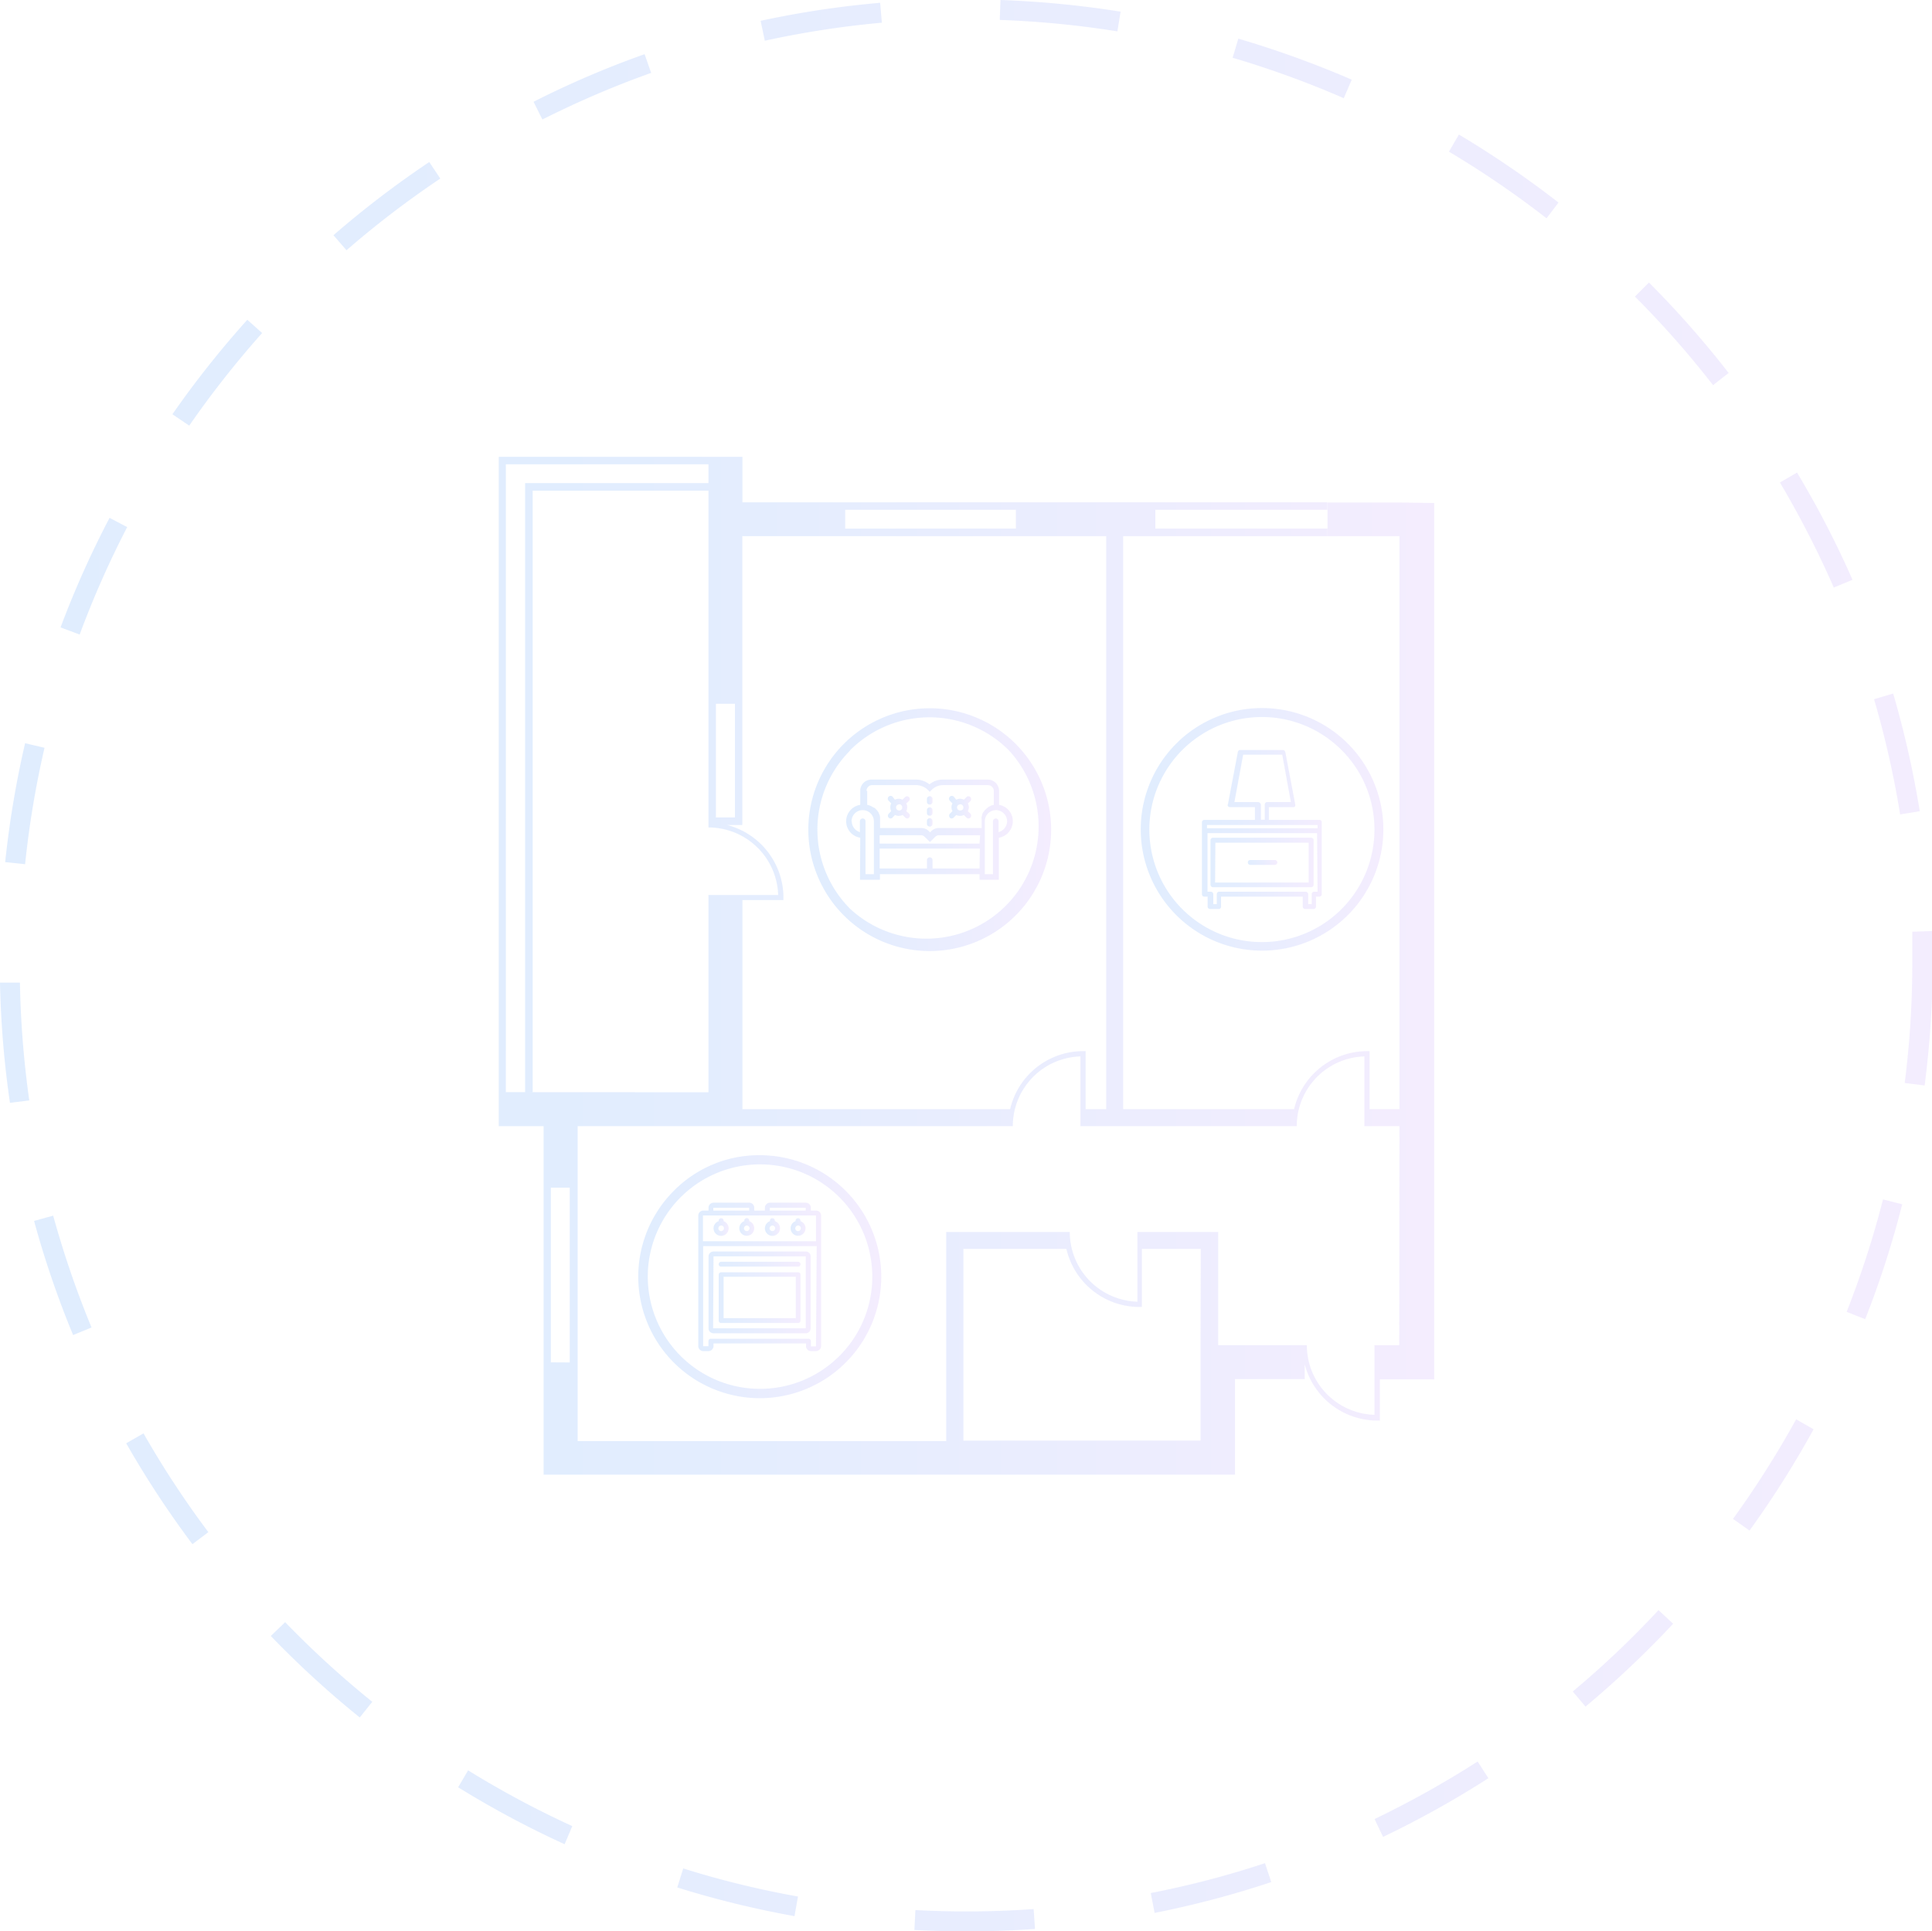 <svg xmlns="http://www.w3.org/2000/svg" xmlns:xlink="http://www.w3.org/1999/xlink" viewBox="0 0 193.98 193.94"><defs><style>.cls-1,.cls-23{opacity:0.3;}.cls-2{fill:url(#Безымянный_градиент_11);}.cls-3{fill:url(#Безымянный_градиент_11-2);}.cls-4{fill:url(#Безымянный_градиент_11-3);}.cls-5{fill:url(#Безымянный_градиент_11-4);}.cls-6{fill:url(#Безымянный_градиент_11-5);}.cls-7{fill:url(#Безымянный_градиент_11-6);}.cls-8{fill:url(#Безымянный_градиент_11-7);}.cls-9{fill:url(#Безымянный_градиент_11-8);}.cls-10{fill:url(#Безымянный_градиент_11-9);}.cls-11{fill:url(#Безымянный_градиент_11-10);}.cls-12{fill:url(#Безымянный_градиент_11-11);}.cls-13{fill:url(#Безымянный_градиент_11-12);}.cls-14{fill:url(#Безымянный_градиент_11-13);}.cls-15{fill:url(#Безымянный_градиент_11-14);}.cls-16{fill:url(#Безымянный_градиент_11-15);}.cls-17{fill:url(#Безымянный_градиент_11-16);}.cls-18{fill:url(#Безымянный_градиент_11-17);}.cls-19{fill:url(#Безымянный_градиент_11-18);}.cls-20{fill:url(#Безымянный_градиент_11-19);}.cls-21{fill:url(#Безымянный_градиент_11-20);}.cls-22{fill:url(#Безымянный_градиент_11-21);}.cls-23{fill:url(#Безымянный_градиент_11-22);}</style><linearGradient id="Безымянный_градиент_11" x1="74.23" y1="123.21" x2="75.73" y2="123.21" gradientUnits="userSpaceOnUse"><stop offset="0" stop-color="#99c4fc"/><stop offset="0.23" stop-color="#a2c4fc"/><stop offset="0.62" stop-color="#bcc3fc"/><stop offset="0.99" stop-color="#dac3fc"/></linearGradient><linearGradient id="Безымянный_градиент_11-2" x1="71.65" y1="123.21" x2="73.16" y2="123.21" xlink:href="#Безымянный_градиент_11"/><linearGradient id="Безымянный_градиент_11-3" x1="79.38" y1="123.21" x2="80.88" y2="123.21" xlink:href="#Безымянный_градиент_11"/><linearGradient id="Безымянный_градиент_11-4" x1="76.8" y1="123.21" x2="78.31" y2="123.21" xlink:href="#Безымянный_градиент_11"/><linearGradient id="Безымянный_градиент_11-5" x1="72.16" y1="126.95" x2="80.37" y2="126.95" xlink:href="#Безымянный_градиент_11"/><linearGradient id="Безымянный_градиент_11-6" x1="71.14" y1="129.78" x2="81.39" y2="129.78" xlink:href="#Безымянный_градиент_11"/><linearGradient id="Безымянный_градиент_11-7" x1="72.16" y1="130.29" x2="80.37" y2="130.29" xlink:href="#Безымянный_градиент_11"/><linearGradient id="Безымянный_градиент_11-8" x1="70.11" y1="128.22" x2="82.44" y2="128.22" xlink:href="#Безымянный_градиент_11"/><linearGradient id="Безымянный_градиент_11-9" x1="64.09" y1="128.24" x2="88.48" y2="128.24" xlink:href="#Безымянный_градиент_11"/><linearGradient id="Безымянный_градиент_11-10" x1="50.08" y1="96.97" x2="143.91" y2="96.97" xlink:href="#Безымянный_градиент_11"/><linearGradient id="Безымянный_градиент_11-11" x1="121.54" y1="86.6" x2="131.89" y2="86.6" xlink:href="#Безымянный_градиент_11"/><linearGradient id="Безымянный_градиент_11-12" x1="120.69" y1="83.3" x2="132.72" y2="83.3" xlink:href="#Безымянный_градиент_11"/><linearGradient id="Безымянный_градиент_11-13" x1="125.24" y1="86.6" x2="128.2" y2="86.6" xlink:href="#Безымянный_градиент_11"/><linearGradient id="Безымянный_градиент_11-14" x1="114.52" y1="83.3" x2="138.92" y2="83.3" xlink:href="#Безымянный_градиент_11"/><linearGradient id="Безымянный_градиент_11-15" x1="95.29" y1="81.07" x2="97.53" y2="81.07" xlink:href="#Безымянный_градиент_11"/><linearGradient id="Безымянный_градиент_11-16" x1="93.07" y1="81.49" x2="93.63" y2="81.49" xlink:href="#Безымянный_градиент_11"/><linearGradient id="Безымянный_градиент_11-17" x1="93.07" y1="82.61" x2="93.63" y2="82.61" xlink:href="#Безымянный_градиент_11"/><linearGradient id="Безымянный_градиент_11-18" x1="93.07" y1="80.37" x2="93.63" y2="80.37" xlink:href="#Безымянный_градиент_11"/><linearGradient id="Безымянный_градиент_11-19" x1="84.94" y1="83.31" x2="101.7" y2="83.31" xlink:href="#Безымянный_градиент_11"/><linearGradient id="Безымянный_градиент_11-20" x1="89.14" y1="81.07" x2="91.36" y2="81.07" xlink:href="#Безымянный_градиент_11"/><linearGradient id="Безымянный_градиент_11-21" x1="81.16" y1="83.3" x2="105.56" y2="83.3" xlink:href="#Безымянный_градиент_11"/><linearGradient id="Безымянный_градиент_11-22" x1="0" y1="96.97" x2="193.98" y2="96.97" xlink:href="#Безымянный_градиент_11"/></defs><title>Ресурс 1</title><g id="Слой_2" data-name="Слой 2"><g id="Слой_1-2" data-name="Слой 1"><g class="cls-1"><path class="cls-2" d="M75.23,122.62v-.05a.25.25,0,0,0-.5,0v.05a.77.77,0,0,0-.5.72.75.75,0,1,0,1.5,0A.77.77,0,0,0,75.23,122.62Zm-.25,1a.27.27,0,0,1-.28-.28.3.3,0,0,1,.28-.28.28.28,0,0,1,0,.56Z"/><path class="cls-3" d="M72.65,122.62v-.05a.23.23,0,0,0-.24-.24.24.24,0,0,0-.25.24v.05a.76.76,0,0,0,.25,1.48.76.76,0,0,0,.75-.76A.77.77,0,0,0,72.65,122.62Zm-.24,1a.27.27,0,0,1-.28-.28.29.29,0,0,1,.28-.28.28.28,0,0,1,0,.56Z"/><path class="cls-4" d="M80.37,122.62v-.05a.23.23,0,0,0-.24-.24.24.24,0,0,0-.25.24v.05a.77.77,0,0,0-.5.72.75.75,0,1,0,1.5,0A.77.77,0,0,0,80.37,122.62Zm-.24,1a.27.27,0,0,1-.28-.28.3.3,0,0,1,.28-.28.28.28,0,0,1,0,.56Z"/><path class="cls-5" d="M77.8,122.62v-.05a.24.24,0,0,0-.25-.24.23.23,0,0,0-.24.24v.05a.77.77,0,0,0-.51.72.75.75,0,0,0,.75.76.76.76,0,0,0,.25-1.48Zm-.25,1a.28.28,0,0,1-.28-.28.3.3,0,0,1,.28-.28.28.28,0,0,1,0,.56Z"/><path class="cls-6" d="M72.41,127.19h7.72a.23.23,0,0,0,.24-.24.24.24,0,0,0-.24-.25H72.41a.25.25,0,0,0-.25.25A.24.24,0,0,0,72.41,127.19Z"/><path class="cls-7" d="M71.64,133.88H80.9a.48.48,0,0,0,.49-.49v-7.21a.48.48,0,0,0-.49-.51H71.64a.5.5,0,0,0-.5.51v7.21A.49.49,0,0,0,71.64,133.88Zm0-7.72s0,0,0,0H80.9s0,0,0,0v7.22h-9.3Z"/><path class="cls-8" d="M72.41,132.85h7.72a.23.23,0,0,0,.24-.24V128a.23.23,0,0,0-.24-.24H72.41a.24.24,0,0,0-.25.24v4.63A.24.24,0,0,0,72.41,132.85Zm.24-4.64H79.9v4.15H72.65Z"/><path class="cls-9" d="M81.93,121.56h-.52v-.28a.51.51,0,0,0-.49-.51H77.31a.51.51,0,0,0-.51.51v.28H75.73v-.28a.5.5,0,0,0-.49-.51h-3.6a.5.5,0,0,0-.5.51v.28h-.52a.5.5,0,0,0-.51.49v13.13a.5.5,0,0,0,.51.49h.51a.51.51,0,0,0,.51-.49v-.28h9.29v.28a.49.49,0,0,0,.49.49h.51a.51.51,0,0,0,.51-.49V122.05A.5.5,0,0,0,81.93,121.56Zm-4.64-.28s0,0,0,0H80.9a0,0,0,0,1,0,0v.28H77.29Zm-5.67,0s0,0,0,0h3.6a0,0,0,0,1,0,0v.28H71.62ZM81.93,135.2h-.51v-.53a.24.24,0,0,0-.25-.24H71.37a.23.23,0,0,0-.24.24v.51l0,0H70.6a0,0,0,0,1,0,0V125.13H82Zm0-10.56H70.58v-2.59l0,0H81.93s0,0,0,0Z"/><path class="cls-10" d="M76.28,116a12,12,0,0,0-8.62,3.57A12.2,12.2,0,1,0,76.28,116Zm8,20.16a11.27,11.27,0,1,1,3.3-8A11.21,11.21,0,0,1,84.24,136.2Z"/><path class="cls-11" d="M140.51,50.46h-7.22v3.38h7.22v57.54h-3v-5.83h-.24a7.55,7.55,0,0,0-7.34,5.83H112.77V53.84h20.51v-.76H116V51.19h17.27v-.75H116v0H102v0H84.86v0H74.54V45.87H50.08v67.21h4.5v35H124v-9.6h7V137a7.55,7.55,0,0,0,7.29,5.65h.25v-4.14h5.46v-88Zm-55.65.73H102v1.89H84.86ZM74.54,53.84h36.53v57.54H109v-5.83h-.25a7.53,7.53,0,0,0-7.33,5.83H74.54v-21h4.12v-.25A7.54,7.54,0,0,0,73,82.84h1.53v-29Zm-.75,16.83V82.08H71.88V70.67Zm-23,39V46.62H71.13v1.89H52.72v61.16h.76V49.27H71.13V82.84h0v.25a7,7,0,0,1,7,6.78h-7v.25h0v19.56Zm4.52,27.13V119.26h1.89v17.55Zm65.23-1.73v9.59H96.73V125.41h10.34a7.53,7.53,0,0,0,7.33,5.83h.25v-5.83h5.91Zm19.95,0H138v7a7,7,0,0,1-6.79-7h-8.9V123.71h-8.11v7a7,7,0,0,1-6.79-7H95v21H58V113.08h43.69a7,7,0,0,1,6.79-7v7H130.2a7,7,0,0,1,6.79-7v7h3.52Z"/><path class="cls-12" d="M121.79,89.09h9.86a.25.25,0,0,0,.24-.25V84.36a.24.24,0,0,0-.24-.24h-9.86a.25.25,0,0,0-.25.24v4.48A.25.25,0,0,0,121.79,89.09Zm.24-4.47h9.36v4H122Z"/><path class="cls-13" d="M124.29,75.48l-1,5.27a.23.23,0,0,0,0,.21.28.28,0,0,0,.2.09H126v1.28h-5.08a.24.24,0,0,0-.24.24v.83h0v6.4a.24.24,0,0,0,.24.24h.33v1a.24.24,0,0,0,.25.24h.86a.23.23,0,0,0,.24-.24v-1h8.2v1a.24.24,0,0,0,.24.24h.84a.24.24,0,0,0,.25-.24v-1h.33a.25.25,0,0,0,.25-.24V82.57c0-.14-.09-.24-.23-.24h-5.08V81.05h2.43A.25.25,0,0,0,130,81a.23.23,0,0,0,.05-.21l-1-5.27a.26.26,0,0,0-.25-.21h-4.34A.26.26,0,0,0,124.29,75.48Zm8,14.06h-.35a.24.24,0,0,0-.24.25v1h-.35v-1a.26.26,0,0,0-.25-.25h-8.69a.24.24,0,0,0-.24.25v1h-.35v-1a.25.25,0,0,0-.25-.25h-.33V83.66h11Zm0-6.7v.33H121.19v-.33h11.05Zm-3.55-7.06.87,4.76h-2.38a.24.24,0,0,0-.24.25v1.52h-.39V80.79a.33.33,0,0,0-.28-.25h-2.38l.88-4.76Z"/><path class="cls-14" d="M128,86.36h-2.47a.23.23,0,0,0-.24.24.24.24,0,0,0,.24.25H128a.26.26,0,0,0,.25-.25A.25.25,0,0,0,128,86.36Z"/><path class="cls-15" d="M118.09,74.68a12.18,12.18,0,1,0,8.62-3.58A12.15,12.15,0,0,0,118.09,74.68ZM138,83.31a11.3,11.3,0,1,1-3.31-8A11.24,11.24,0,0,1,138,83.31Z"/><path class="cls-16" d="M95.63,80.68a.81.81,0,0,0,0,.77l-.27.27a.3.3,0,0,0,0,.38.28.28,0,0,0,.19.09.25.25,0,0,0,.2-.09l.26-.26a1,1,0,0,0,.38.09,1,1,0,0,0,.39-.09l.26.26a.33.33,0,0,0,.2.09.22.22,0,0,0,.19-.09.3.3,0,0,0,0-.4l-.25-.25a.81.81,0,0,0,0-.77l.25-.24a.3.3,0,0,0,0-.4.27.27,0,0,0-.39,0l-.26.26a.87.87,0,0,0-.77,0L95.77,80a.3.3,0,0,0-.41,0,.3.3,0,0,0,0,.4Zm.56.18a.39.39,0,0,1,.22-.09.24.24,0,0,1,.23.09.31.31,0,0,1,0,.44.33.33,0,0,1-.45,0A.3.3,0,0,1,96.19,80.86Z"/><path class="cls-17" d="M93.35,81.91a.27.27,0,0,0,.28-.28v-.28a.28.28,0,0,0-.56,0v.28A.27.27,0,0,0,93.35,81.91Z"/><path class="cls-18" d="M93.35,83a.27.27,0,0,0,.28-.28v-.28a.28.28,0,0,0-.56,0v.28A.27.27,0,0,0,93.35,83Z"/><path class="cls-19" d="M93.35,80.79a.27.27,0,0,0,.28-.28v-.28a.28.28,0,1,0-.56,0v.28A.27.27,0,0,0,93.35,80.79Z"/><path class="cls-20" d="M86.35,88.34h2v-.56h10v.56h1.94V84.12a1.68,1.68,0,0,0,1.4-1.65,1.65,1.65,0,0,0-1.38-1.65v-1.4a1.14,1.14,0,0,0-1.14-1.14h-4.5a2.11,2.11,0,0,0-1.35.48A2.2,2.2,0,0,0,92,78.28h-4.5a1.13,1.13,0,0,0-1.13,1.14v1.4a1.67,1.67,0,0,0,0,3.3Zm12-1.13H93.63v-.84a.28.28,0,0,0-.56,0v.84H88.32v-2H98.38Zm0-2.5H88.32v-.84h4.12a.54.54,0,0,1,.42.18l.51.5.51-.5a.55.55,0,0,1,.42-.18h4.11Zm1.65-3.36a1.13,1.13,0,0,1,1.12,1.12,1.17,1.17,0,0,1-.86,1.09V82.47a.28.28,0,0,0-.56,0v5.31h-.82V82.47A1.12,1.12,0,0,1,100.06,81.35ZM87.5,78.84H92a1.69,1.69,0,0,1,1.16.48l.19.19.19-.19a1.6,1.6,0,0,1,1.16-.48h4.5a.59.59,0,0,1,.58.58v1.4h0a1.49,1.49,0,0,0-.25.07l0,0-.23.11h0c-.07.06-.16.11-.21.16s-.13.12-.2.18h0l-.16.21s0,0,0,0a.58.58,0,0,0-.1.23s0,0,0,0a1.27,1.27,0,0,0-.07.24v0a1.23,1.23,0,0,0,0,.28v.84H94.3a1.12,1.12,0,0,0-.81.33l-.11.11-.1-.11a1.16,1.16,0,0,0-.81-.33H88.36v-.84c0-.11,0-.19,0-.28v0a1,1,0,0,0-.07-.24s0,0,0,0-.07-.16-.1-.23,0,0,0,0a1.46,1.46,0,0,0-.16-.21h0c-.06-.07-.13-.13-.2-.2L87.55,81s0,0,0,0a.8.8,0,0,0-.23-.11h0a.78.78,0,0,0-.25-.07h0V79.42h-.07A.59.59,0,0,1,87.5,78.84Zm-2,3.63a1.12,1.12,0,0,1,2.24,0v5.31h-.84V82.47a.27.27,0,0,0-.28-.28.28.28,0,0,0-.28.28v1.09A1.15,1.15,0,0,1,85.52,82.47Z"/><path class="cls-21" d="M89.48,80.68a.87.87,0,0,0,0,.77l-.26.27a.29.29,0,0,0,0,.38.33.33,0,0,0,.2.09.22.22,0,0,0,.19-.09l.25-.26a1,1,0,0,0,.38.09,1.16,1.16,0,0,0,.39-.09l.26.26a.28.28,0,0,0,.19.09.22.22,0,0,0,.19-.09.28.28,0,0,0,0-.4L91,81.45a.87.87,0,0,0,0-.77l.26-.24a.28.28,0,0,0,0-.4.26.26,0,0,0-.38,0l-.26.26a.87.87,0,0,0-.77,0L89.62,80a.28.28,0,0,0-.4.4Zm.58.18a.34.34,0,0,1,.23-.09.22.22,0,0,1,.21.09.31.31,0,1,1-.44,0Z"/><path class="cls-22" d="M93.35,95.5a12.19,12.19,0,1,0-8.62-3.57A12.17,12.17,0,0,0,93.35,95.5Zm-8-20.16a11.25,11.25,0,0,1,15.94,0A11.27,11.27,0,0,1,85.38,91.28a11.25,11.25,0,0,1,0-15.94Z"/></g><path class="cls-23" d="M97,193.94c-1.72,0-3.47-.05-5.19-.14l.1-2a95.9,95.9,0,0,0,11.87-.1l.14,2C101.61,193.86,99.29,193.94,97,193.94Zm-17.23-1.53A97,97,0,0,1,68,189.53l.6-1.91a92.6,92.6,0,0,0,11.52,2.82Zm36.16-.32-.39-2a92.64,92.64,0,0,0,11.47-3l.63,1.9A96.54,96.54,0,0,1,115.91,192.09Zm-59.24-6.9A96.93,96.93,0,0,1,46,179.47l1-1.7a95.52,95.52,0,0,0,10.46,5.6Zm82.18-.73-.86-1.8a97.14,97.14,0,0,0,10.35-5.78l1.08,1.68A96.81,96.81,0,0,1,138.85,184.46Zm-102.75-12a97.38,97.38,0,0,1-8.93-8.18l1.44-1.39a96.14,96.14,0,0,0,8.75,8Zm123.08-1.08-1.29-1.53a93.63,93.63,0,0,0,8.61-8.17l1.47,1.37A98.81,98.81,0,0,1,159.18,171.38ZM19.32,155.06a98.13,98.13,0,0,1-6.65-10.13l1.74-1a94.09,94.09,0,0,0,6.51,9.92Zm156.34-1.37L174,152.52a96.9,96.9,0,0,0,6.34-10l1.75,1A97.58,97.58,0,0,1,175.66,153.69ZM7.34,134.06A96.13,96.13,0,0,1,3.42,122.6l1.92-.53A96.55,96.55,0,0,0,9.19,133.3Zm179.93-1.59-1.86-.74a95.21,95.21,0,0,0,3.65-11.29l1.93.49A95.16,95.16,0,0,1,187.27,132.47ZM1,110.74A97.06,97.06,0,0,1,0,98.67l2,0a97.08,97.08,0,0,0,.94,11.83ZM193.24,109l-2-.25A95.28,95.28,0,0,0,192,96.94c0-1.13,0-2.26,0-3.38l2-.07q.06,1.71.06,3.45A99.46,99.46,0,0,1,193.24,109ZM2.52,86.78l-2-.21a97.92,97.92,0,0,1,2-11.94l1.95.46A95.75,95.75,0,0,0,2.52,86.78Zm188.26-5a94.93,94.93,0,0,0-2.62-11.57l1.92-.57a97.56,97.56,0,0,1,2.67,11.82ZM8,63.72,6.08,63A97,97,0,0,1,11,52l1.77.93A95.34,95.34,0,0,0,8,63.72ZM184.12,59a97.15,97.15,0,0,0-5.41-10.55l1.72-1A96.74,96.74,0,0,1,186,58.22ZM19,42.74,17.31,41.6a98.19,98.19,0,0,1,7.52-9.49l1.49,1.33A96.71,96.71,0,0,0,19,42.74ZM172,38.68a94.78,94.78,0,0,0-7.85-8.9l1.41-1.41a97.2,97.2,0,0,1,8,9.08ZM34.79,25.13l-1.31-1.51a97.81,97.81,0,0,1,9.62-7.35l1.11,1.66A95,95,0,0,0,34.79,25.13Zm120.49-3.21a96.22,96.22,0,0,0-9.8-6.69l1-1.72a98.69,98.69,0,0,1,10,6.83ZM54.46,12l-.89-1.78A94.2,94.2,0,0,1,64.72,5.44l.66,1.88A95.13,95.13,0,0,0,54.46,12Zm80.46-2.14a96,96,0,0,0-11.16-4.06l.57-1.92A98.72,98.72,0,0,1,135.72,8ZM76.79,4.09l-.42-2a96.45,96.45,0,0,1,12-1.81l.17,2A94.89,94.89,0,0,0,76.79,4.09Zm35.4-.94A96.76,96.76,0,0,0,100.38,2l.07-2a98.87,98.87,0,0,1,12.06,1.17Z"/></g></g></svg>